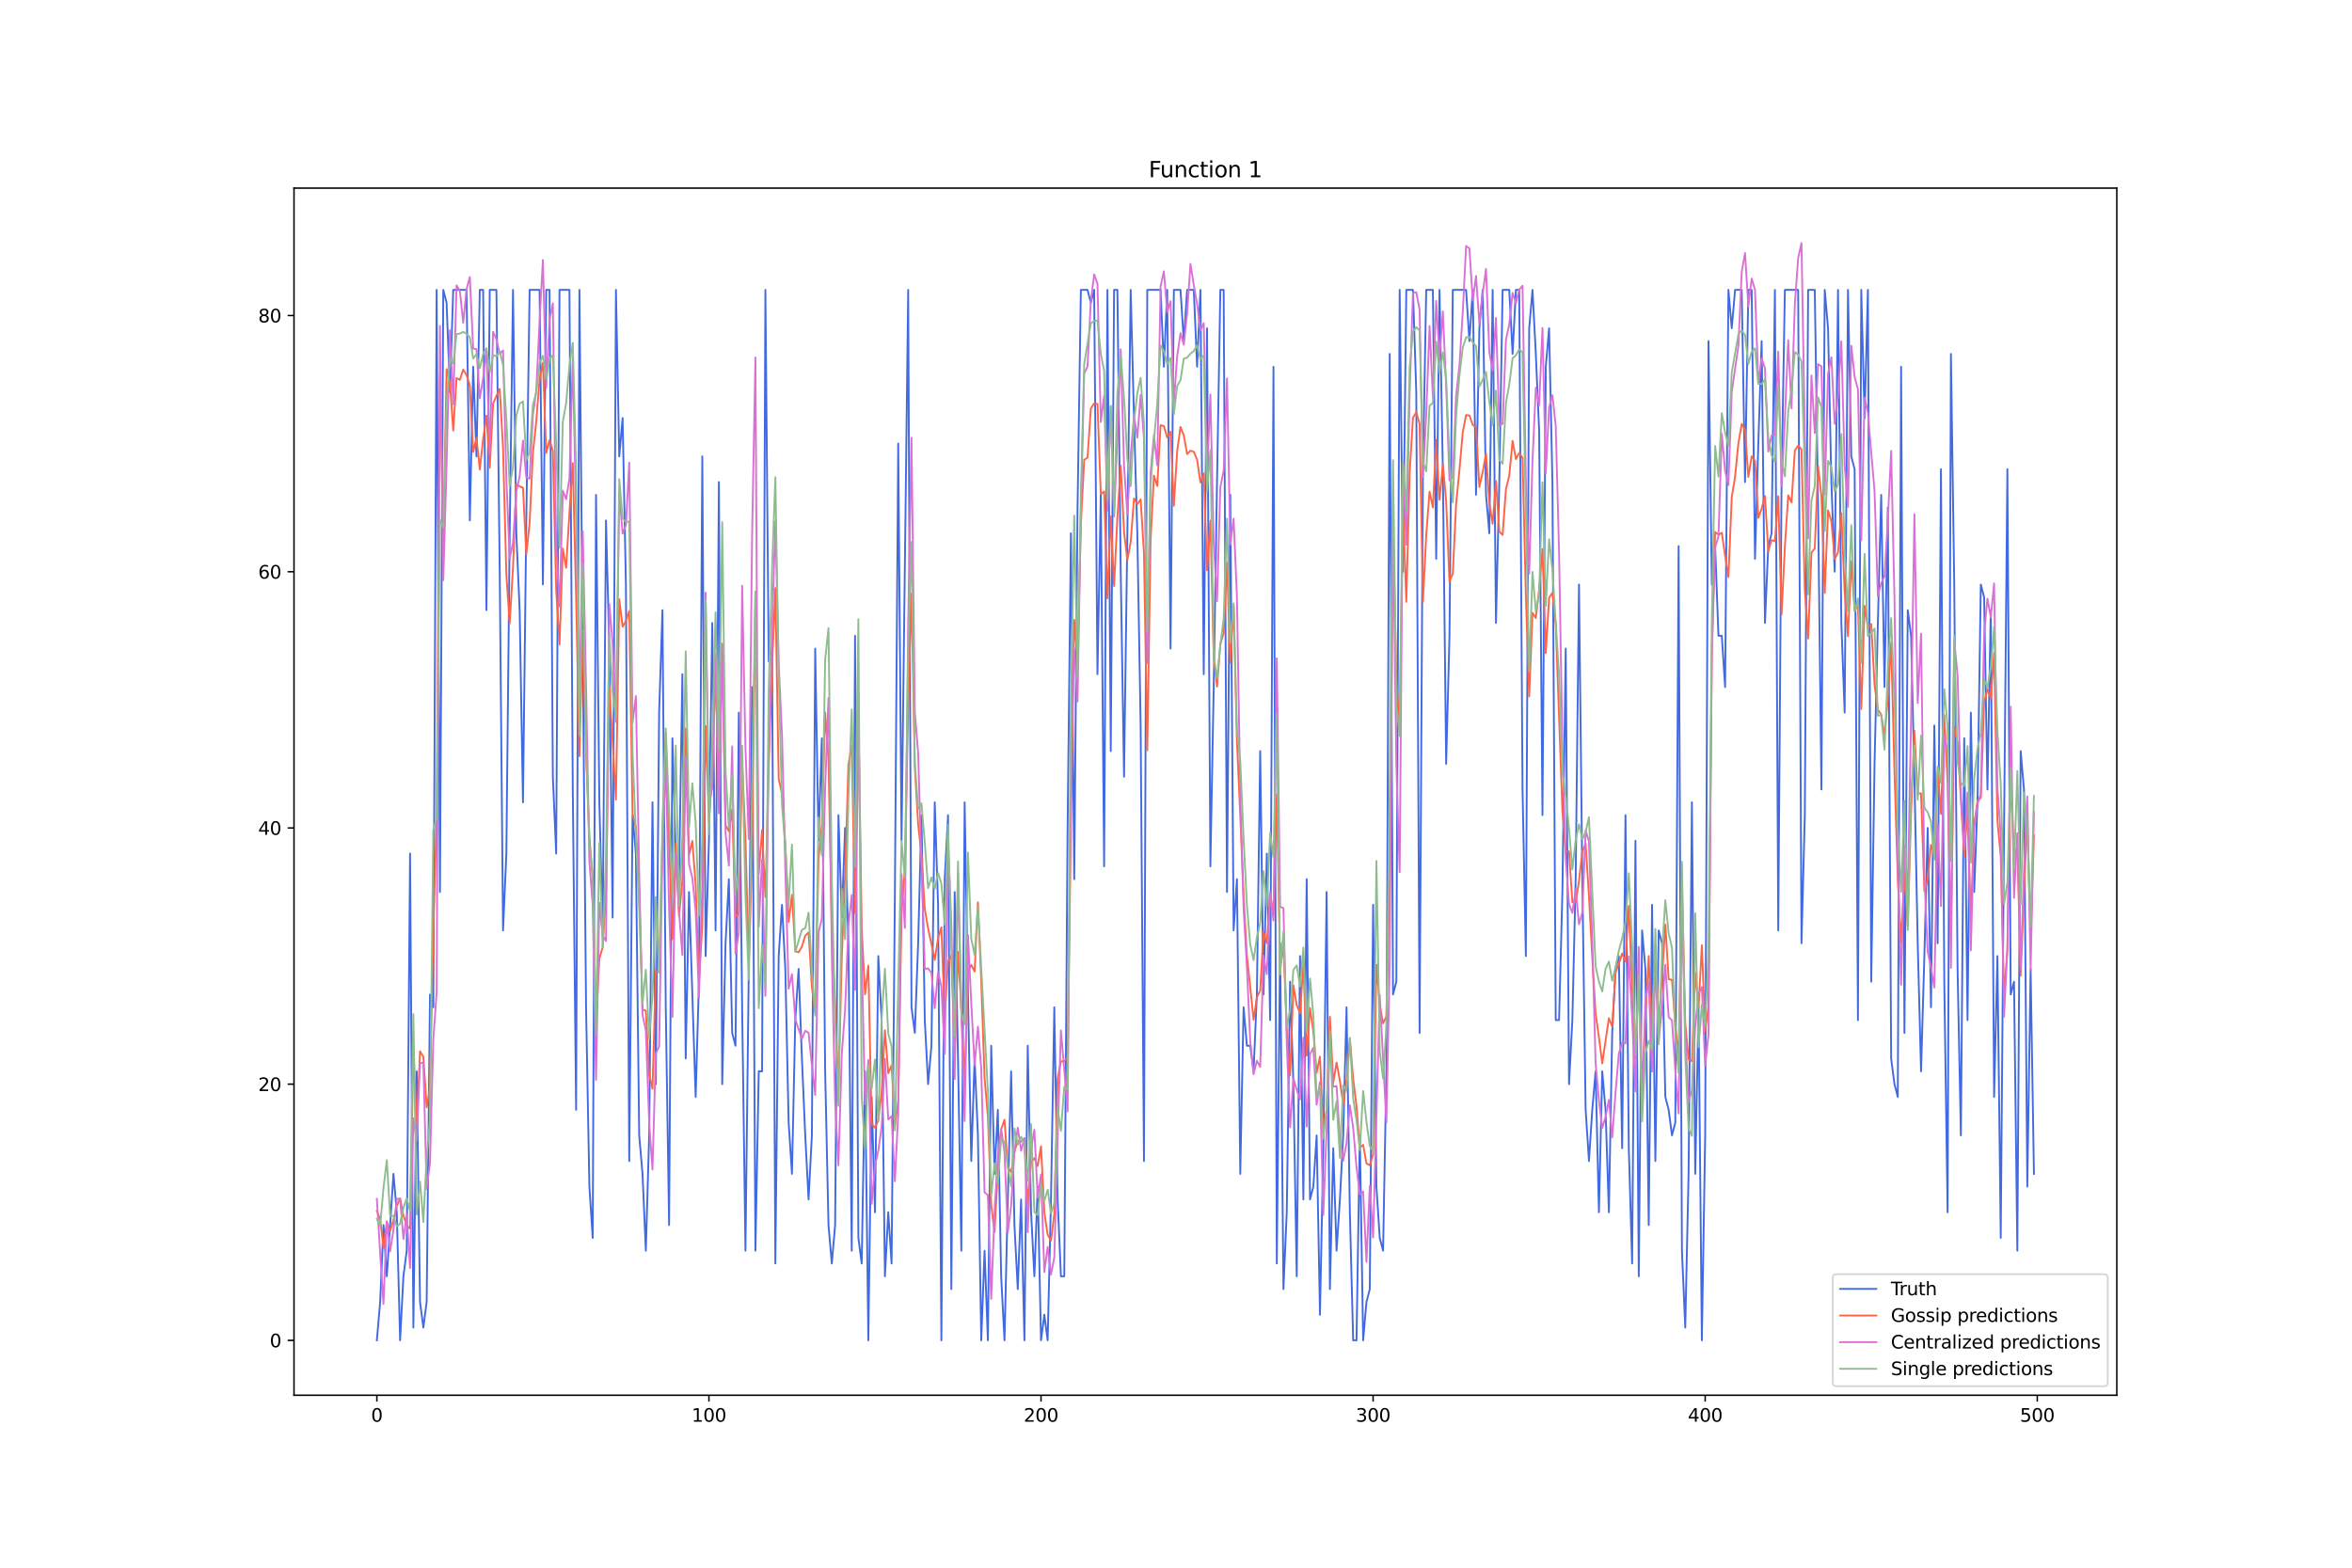 <?xml version="1.0" encoding="utf-8" standalone="no"?>
<!DOCTYPE svg PUBLIC "-//W3C//DTD SVG 1.1//EN"
  "http://www.w3.org/Graphics/SVG/1.1/DTD/svg11.dtd">
<svg xmlns:xlink="http://www.w3.org/1999/xlink" width="1296pt" height="864pt" viewBox="0 0 1296 864" xmlns="http://www.w3.org/2000/svg" version="1.1">
 <defs>
  <style type="text/css">*{stroke-linejoin: round; stroke-linecap: butt}</style>
 </defs>
 <g id="figure_1">
  <g id="patch_1">
   <path d="M 0 864 
L 1296 864 
L 1296 0 
L 0 0 
z
" style="fill: #ffffff"/>
  </g>
  <g id="axes_1">
   <g id="patch_2">
    <path d="M 162 768.96 
L 1166.4 768.96 
L 1166.4 103.68 
L 162 103.68 
z
" style="fill: #ffffff"/>
   </g>
   <g id="matplotlib.axis_1">
    <g id="xtick_1">
     <g id="line2d_1">
      <defs>
       <path id="md55e4902a0" d="M 0 0 
L 0 3.5 
" style="stroke: #000000; stroke-width: 0.8"/>
      </defs>
      <g>
       <use xlink:href="#md55e4902a0" x="207.655" y="768.96" style="stroke: #000000; stroke-width: 0.8"/>
      </g>
     </g>
     <g id="text_1">
      <!-- 0 -->
      <g transform="translate(204.473 783.558) scale(0.1 -0.1)">
       <defs>
        <path id="DejaVuSans-30" d="M 2034 4250 
Q 1547 4250 1301 3770 
Q 1056 3291 1056 2328 
Q 1056 1369 1301 889 
Q 1547 409 2034 409 
Q 2525 409 2770 889 
Q 3016 1369 3016 2328 
Q 3016 3291 2770 3770 
Q 2525 4250 2034 4250 
z
M 2034 4750 
Q 2819 4750 3233 4129 
Q 3647 3509 3647 2328 
Q 3647 1150 3233 529 
Q 2819 -91 2034 -91 
Q 1250 -91 836 529 
Q 422 1150 422 2328 
Q 422 3509 836 4129 
Q 1250 4750 2034 4750 
z
" transform="scale(0.016)"/>
       </defs>
       <use xlink:href="#DejaVuSans-30"/>
      </g>
     </g>
    </g>
    <g id="xtick_2">
     <g id="line2d_2">
      <g>
       <use xlink:href="#md55e4902a0" x="390.639" y="768.96" style="stroke: #000000; stroke-width: 0.8"/>
      </g>
     </g>
     <g id="text_2">
      <!-- 100 -->
      <g transform="translate(381.095 783.558) scale(0.1 -0.1)">
       <defs>
        <path id="DejaVuSans-31" d="M 794 531 
L 1825 531 
L 1825 4091 
L 703 3866 
L 703 4441 
L 1819 4666 
L 2450 4666 
L 2450 531 
L 3481 531 
L 3481 0 
L 794 0 
L 794 531 
z
" transform="scale(0.016)"/>
       </defs>
       <use xlink:href="#DejaVuSans-31"/>
       <use xlink:href="#DejaVuSans-30" x="63.623"/>
       <use xlink:href="#DejaVuSans-30" x="127.246"/>
      </g>
     </g>
    </g>
    <g id="xtick_3">
     <g id="line2d_3">
      <g>
       <use xlink:href="#md55e4902a0" x="573.623" y="768.96" style="stroke: #000000; stroke-width: 0.8"/>
      </g>
     </g>
     <g id="text_3">
      <!-- 200 -->
      <g transform="translate(564.079 783.558) scale(0.1 -0.1)">
       <defs>
        <path id="DejaVuSans-32" d="M 1228 531 
L 3431 531 
L 3431 0 
L 469 0 
L 469 531 
Q 828 903 1448 1529 
Q 2069 2156 2228 2338 
Q 2531 2678 2651 2914 
Q 2772 3150 2772 3378 
Q 2772 3750 2511 3984 
Q 2250 4219 1831 4219 
Q 1534 4219 1204 4116 
Q 875 4013 500 3803 
L 500 4441 
Q 881 4594 1212 4672 
Q 1544 4750 1819 4750 
Q 2544 4750 2975 4387 
Q 3406 4025 3406 3419 
Q 3406 3131 3298 2873 
Q 3191 2616 2906 2266 
Q 2828 2175 2409 1742 
Q 1991 1309 1228 531 
z
" transform="scale(0.016)"/>
       </defs>
       <use xlink:href="#DejaVuSans-32"/>
       <use xlink:href="#DejaVuSans-30" x="63.623"/>
       <use xlink:href="#DejaVuSans-30" x="127.246"/>
      </g>
     </g>
    </g>
    <g id="xtick_4">
     <g id="line2d_4">
      <g>
       <use xlink:href="#md55e4902a0" x="756.607" y="768.96" style="stroke: #000000; stroke-width: 0.8"/>
      </g>
     </g>
     <g id="text_4">
      <!-- 300 -->
      <g transform="translate(747.063 783.558) scale(0.1 -0.1)">
       <defs>
        <path id="DejaVuSans-33" d="M 2597 2516 
Q 3050 2419 3304 2112 
Q 3559 1806 3559 1356 
Q 3559 666 3084 287 
Q 2609 -91 1734 -91 
Q 1441 -91 1130 -33 
Q 819 25 488 141 
L 488 750 
Q 750 597 1062 519 
Q 1375 441 1716 441 
Q 2309 441 2620 675 
Q 2931 909 2931 1356 
Q 2931 1769 2642 2001 
Q 2353 2234 1838 2234 
L 1294 2234 
L 1294 2753 
L 1863 2753 
Q 2328 2753 2575 2939 
Q 2822 3125 2822 3475 
Q 2822 3834 2567 4026 
Q 2313 4219 1838 4219 
Q 1578 4219 1281 4162 
Q 984 4106 628 3988 
L 628 4550 
Q 988 4650 1302 4700 
Q 1616 4750 1894 4750 
Q 2613 4750 3031 4423 
Q 3450 4097 3450 3541 
Q 3450 3153 3228 2886 
Q 3006 2619 2597 2516 
z
" transform="scale(0.016)"/>
       </defs>
       <use xlink:href="#DejaVuSans-33"/>
       <use xlink:href="#DejaVuSans-30" x="63.623"/>
       <use xlink:href="#DejaVuSans-30" x="127.246"/>
      </g>
     </g>
    </g>
    <g id="xtick_5">
     <g id="line2d_5">
      <g>
       <use xlink:href="#md55e4902a0" x="939.591" y="768.96" style="stroke: #000000; stroke-width: 0.8"/>
      </g>
     </g>
     <g id="text_5">
      <!-- 400 -->
      <g transform="translate(930.047 783.558) scale(0.1 -0.1)">
       <defs>
        <path id="DejaVuSans-34" d="M 2419 4116 
L 825 1625 
L 2419 1625 
L 2419 4116 
z
M 2253 4666 
L 3047 4666 
L 3047 1625 
L 3713 1625 
L 3713 1100 
L 3047 1100 
L 3047 0 
L 2419 0 
L 2419 1100 
L 313 1100 
L 313 1709 
L 2253 4666 
z
" transform="scale(0.016)"/>
       </defs>
       <use xlink:href="#DejaVuSans-34"/>
       <use xlink:href="#DejaVuSans-30" x="63.623"/>
       <use xlink:href="#DejaVuSans-30" x="127.246"/>
      </g>
     </g>
    </g>
    <g id="xtick_6">
     <g id="line2d_6">
      <g>
       <use xlink:href="#md55e4902a0" x="1122.575" y="768.96" style="stroke: #000000; stroke-width: 0.8"/>
      </g>
     </g>
     <g id="text_6">
      <!-- 500 -->
      <g transform="translate(1113.032 783.558) scale(0.1 -0.1)">
       <defs>
        <path id="DejaVuSans-35" d="M 691 4666 
L 3169 4666 
L 3169 4134 
L 1269 4134 
L 1269 2991 
Q 1406 3038 1543 3061 
Q 1681 3084 1819 3084 
Q 2600 3084 3056 2656 
Q 3513 2228 3513 1497 
Q 3513 744 3044 326 
Q 2575 -91 1722 -91 
Q 1428 -91 1123 -41 
Q 819 9 494 109 
L 494 744 
Q 775 591 1075 516 
Q 1375 441 1709 441 
Q 2250 441 2565 725 
Q 2881 1009 2881 1497 
Q 2881 1984 2565 2268 
Q 2250 2553 1709 2553 
Q 1456 2553 1204 2497 
Q 953 2441 691 2322 
L 691 4666 
z
" transform="scale(0.016)"/>
       </defs>
       <use xlink:href="#DejaVuSans-35"/>
       <use xlink:href="#DejaVuSans-30" x="63.623"/>
       <use xlink:href="#DejaVuSans-30" x="127.246"/>
      </g>
     </g>
    </g>
   </g>
   <g id="matplotlib.axis_2">
    <g id="ytick_1">
     <g id="line2d_7">
      <defs>
       <path id="m01c69cf0e3" d="M 0 0 
L -3.5 0 
" style="stroke: #000000; stroke-width: 0.8"/>
      </defs>
      <g>
       <use xlink:href="#m01c69cf0e3" x="162" y="738.72" style="stroke: #000000; stroke-width: 0.8"/>
      </g>
     </g>
     <g id="text_7">
      <!-- 0 -->
      <g transform="translate(148.637 742.519) scale(0.1 -0.1)">
       <use xlink:href="#DejaVuSans-30"/>
      </g>
     </g>
    </g>
    <g id="ytick_2">
     <g id="line2d_8">
      <g>
       <use xlink:href="#m01c69cf0e3" x="162" y="597.51" style="stroke: #000000; stroke-width: 0.8"/>
      </g>
     </g>
     <g id="text_8">
      <!-- 20 -->
      <g transform="translate(142.275 601.309) scale(0.1 -0.1)">
       <use xlink:href="#DejaVuSans-32"/>
       <use xlink:href="#DejaVuSans-30" x="63.623"/>
      </g>
     </g>
    </g>
    <g id="ytick_3">
     <g id="line2d_9">
      <g>
       <use xlink:href="#m01c69cf0e3" x="162" y="456.3" style="stroke: #000000; stroke-width: 0.8"/>
      </g>
     </g>
     <g id="text_9">
      <!-- 40 -->
      <g transform="translate(142.275 460.099) scale(0.1 -0.1)">
       <use xlink:href="#DejaVuSans-34"/>
       <use xlink:href="#DejaVuSans-30" x="63.623"/>
      </g>
     </g>
    </g>
    <g id="ytick_4">
     <g id="line2d_10">
      <g>
       <use xlink:href="#m01c69cf0e3" x="162" y="315.09" style="stroke: #000000; stroke-width: 0.8"/>
      </g>
     </g>
     <g id="text_10">
      <!-- 60 -->
      <g transform="translate(142.275 318.889) scale(0.1 -0.1)">
       <defs>
        <path id="DejaVuSans-36" d="M 2113 2584 
Q 1688 2584 1439 2293 
Q 1191 2003 1191 1497 
Q 1191 994 1439 701 
Q 1688 409 2113 409 
Q 2538 409 2786 701 
Q 3034 994 3034 1497 
Q 3034 2003 2786 2293 
Q 2538 2584 2113 2584 
z
M 3366 4563 
L 3366 3988 
Q 3128 4100 2886 4159 
Q 2644 4219 2406 4219 
Q 1781 4219 1451 3797 
Q 1122 3375 1075 2522 
Q 1259 2794 1537 2939 
Q 1816 3084 2150 3084 
Q 2853 3084 3261 2657 
Q 3669 2231 3669 1497 
Q 3669 778 3244 343 
Q 2819 -91 2113 -91 
Q 1303 -91 875 529 
Q 447 1150 447 2328 
Q 447 3434 972 4092 
Q 1497 4750 2381 4750 
Q 2619 4750 2861 4703 
Q 3103 4656 3366 4563 
z
" transform="scale(0.016)"/>
       </defs>
       <use xlink:href="#DejaVuSans-36"/>
       <use xlink:href="#DejaVuSans-30" x="63.623"/>
      </g>
     </g>
    </g>
    <g id="ytick_5">
     <g id="line2d_11">
      <g>
       <use xlink:href="#m01c69cf0e3" x="162" y="173.88" style="stroke: #000000; stroke-width: 0.8"/>
      </g>
     </g>
     <g id="text_11">
      <!-- 80 -->
      <g transform="translate(142.275 177.679) scale(0.1 -0.1)">
       <defs>
        <path id="DejaVuSans-38" d="M 2034 2216 
Q 1584 2216 1326 1975 
Q 1069 1734 1069 1313 
Q 1069 891 1326 650 
Q 1584 409 2034 409 
Q 2484 409 2743 651 
Q 3003 894 3003 1313 
Q 3003 1734 2745 1975 
Q 2488 2216 2034 2216 
z
M 1403 2484 
Q 997 2584 770 2862 
Q 544 3141 544 3541 
Q 544 4100 942 4425 
Q 1341 4750 2034 4750 
Q 2731 4750 3128 4425 
Q 3525 4100 3525 3541 
Q 3525 3141 3298 2862 
Q 3072 2584 2669 2484 
Q 3125 2378 3379 2068 
Q 3634 1759 3634 1313 
Q 3634 634 3220 271 
Q 2806 -91 2034 -91 
Q 1263 -91 848 271 
Q 434 634 434 1313 
Q 434 1759 690 2068 
Q 947 2378 1403 2484 
z
M 1172 3481 
Q 1172 3119 1398 2916 
Q 1625 2713 2034 2713 
Q 2441 2713 2670 2916 
Q 2900 3119 2900 3481 
Q 2900 3844 2670 4047 
Q 2441 4250 2034 4250 
Q 1625 4250 1398 4047 
Q 1172 3844 1172 3481 
z
" transform="scale(0.016)"/>
       </defs>
       <use xlink:href="#DejaVuSans-38"/>
       <use xlink:href="#DejaVuSans-30" x="63.623"/>
      </g>
     </g>
    </g>
   </g>
   <g id="line2d_12">
    <path d="M 207.655 738.72 
L 209.484 717.539 
L 211.314 675.176 
L 213.144 703.418 
L 216.804 646.934 
L 218.634 668.115 
L 220.463 738.72 
L 222.293 703.418 
L 224.123 689.297 
L 225.953 470.421 
L 227.783 731.66 
L 229.613 590.45 
L 231.442 717.539 
L 233.272 731.66 
L 235.102 717.539 
L 236.932 548.087 
L 238.762 555.147 
L 240.592 159.759 
L 242.422 491.603 
L 244.251 159.759 
L 246.081 166.82 
L 247.911 216.243 
L 249.741 159.759 
L 257.06 159.759 
L 258.89 286.848 
L 260.72 202.122 
L 262.55 251.546 
L 264.38 159.759 
L 266.209 159.759 
L 268.039 336.272 
L 269.869 159.759 
L 273.529 159.759 
L 275.359 315.09 
L 277.189 512.784 
L 279.018 470.421 
L 280.848 293.909 
L 282.678 159.759 
L 284.508 293.909 
L 286.338 336.272 
L 288.168 442.179 
L 289.997 286.848 
L 291.827 159.759 
L 297.317 159.759 
L 299.147 322.151 
L 300.976 159.759 
L 302.806 159.759 
L 304.636 428.058 
L 306.466 470.421 
L 308.296 159.759 
L 313.785 159.759 
L 315.615 435.119 
L 317.445 611.631 
L 319.275 159.759 
L 322.935 555.147 
L 324.764 653.994 
L 326.594 682.236 
L 328.424 272.727 
L 330.254 442.179 
L 332.084 512.784 
L 333.914 286.848 
L 335.743 357.453 
L 337.573 505.724 
L 339.403 159.759 
L 341.233 251.546 
L 343.063 230.364 
L 344.893 322.151 
L 346.723 639.873 
L 348.552 449.24 
L 350.382 470.421 
L 352.212 625.752 
L 354.042 646.934 
L 355.872 689.297 
L 357.702 625.752 
L 359.531 442.179 
L 361.361 597.51 
L 363.191 392.756 
L 365.021 336.272 
L 366.851 555.147 
L 368.681 675.176 
L 370.51 406.877 
L 372.34 470.421 
L 374.17 484.542 
L 376 371.574 
L 377.83 583.389 
L 379.66 491.603 
L 383.319 604.571 
L 385.149 541.026 
L 386.979 251.546 
L 388.809 526.905 
L 390.639 463.361 
L 392.469 343.332 
L 394.298 512.784 
L 396.128 265.667 
L 397.958 597.51 
L 399.788 519.845 
L 401.618 484.542 
L 403.448 569.268 
L 405.277 576.329 
L 407.107 392.756 
L 408.937 555.147 
L 410.767 689.297 
L 414.427 378.635 
L 416.256 689.297 
L 418.086 590.45 
L 419.916 590.45 
L 421.746 159.759 
L 423.576 364.514 
L 425.406 357.453 
L 427.236 696.357 
L 429.065 526.905 
L 430.895 498.663 
L 432.725 533.966 
L 434.555 618.692 
L 436.385 646.934 
L 438.215 562.208 
L 440.044 533.966 
L 441.874 583.389 
L 443.704 625.752 
L 445.534 661.055 
L 447.364 625.752 
L 449.194 357.453 
L 451.023 463.361 
L 452.853 406.877 
L 454.683 590.45 
L 456.513 675.176 
L 458.343 696.357 
L 460.173 675.176 
L 462.003 449.24 
L 463.832 505.724 
L 465.662 456.3 
L 467.492 519.845 
L 469.322 689.297 
L 471.152 350.393 
L 472.982 682.236 
L 474.811 696.357 
L 476.641 590.45 
L 478.471 738.72 
L 480.301 604.571 
L 482.131 668.115 
L 483.961 526.905 
L 485.79 562.208 
L 487.62 703.418 
L 489.45 668.115 
L 491.28 696.357 
L 493.11 491.603 
L 494.94 244.485 
L 496.77 463.361 
L 500.429 159.759 
L 502.259 555.147 
L 504.089 569.268 
L 505.919 519.845 
L 507.749 449.24 
L 509.578 562.208 
L 511.408 597.51 
L 513.238 576.329 
L 515.068 442.179 
L 516.898 498.663 
L 518.728 738.72 
L 520.557 484.542 
L 522.387 449.24 
L 524.217 710.478 
L 526.047 491.603 
L 527.877 583.389 
L 529.707 689.297 
L 531.536 442.179 
L 533.366 548.087 
L 535.196 639.873 
L 537.026 583.389 
L 538.856 625.752 
L 540.686 738.72 
L 542.516 689.297 
L 544.345 738.72 
L 546.175 576.329 
L 548.005 646.934 
L 549.835 611.631 
L 551.665 703.418 
L 553.495 738.72 
L 555.324 661.055 
L 557.154 590.45 
L 558.984 675.176 
L 560.814 710.478 
L 562.644 661.055 
L 564.474 738.72 
L 566.303 576.329 
L 568.133 668.115 
L 569.963 703.418 
L 571.793 653.994 
L 573.623 738.72 
L 575.453 724.599 
L 577.283 738.72 
L 579.112 661.055 
L 580.942 555.147 
L 582.772 661.055 
L 584.602 703.418 
L 586.432 703.418 
L 588.262 456.3 
L 590.091 293.909 
L 591.921 484.542 
L 593.751 279.788 
L 595.581 159.759 
L 599.241 159.759 
L 601.07 166.82 
L 602.9 159.759 
L 604.73 371.574 
L 606.56 272.727 
L 608.39 477.482 
L 610.22 159.759 
L 612.05 413.937 
L 613.879 159.759 
L 615.709 159.759 
L 617.539 315.09 
L 619.369 428.058 
L 623.029 159.759 
L 624.858 230.364 
L 626.688 293.909 
L 628.518 399.816 
L 630.348 639.873 
L 632.178 159.759 
L 639.497 159.759 
L 641.327 202.122 
L 643.157 159.759 
L 644.987 357.453 
L 646.817 159.759 
L 650.476 159.759 
L 652.306 188.001 
L 654.136 159.759 
L 657.796 159.759 
L 659.625 202.122 
L 661.455 159.759 
L 663.285 371.574 
L 665.115 180.941 
L 666.945 477.482 
L 668.775 378.635 
L 670.604 265.667 
L 672.434 159.759 
L 674.264 159.759 
L 676.094 491.603 
L 677.924 272.727 
L 679.754 512.784 
L 681.583 484.542 
L 683.413 646.934 
L 685.243 555.147 
L 687.073 576.329 
L 688.903 576.329 
L 690.733 590.45 
L 692.563 548.087 
L 694.392 413.937 
L 696.222 548.087 
L 698.052 470.421 
L 699.882 562.208 
L 701.712 202.122 
L 703.542 696.357 
L 705.371 519.845 
L 707.201 710.478 
L 709.031 668.115 
L 710.861 541.026 
L 712.691 597.51 
L 714.521 703.418 
L 716.35 526.905 
L 718.18 661.055 
L 720.01 484.542 
L 721.84 661.055 
L 723.67 653.994 
L 725.5 625.752 
L 727.33 724.599 
L 729.159 632.813 
L 730.989 491.603 
L 732.819 710.478 
L 734.649 632.813 
L 736.479 689.297 
L 738.309 661.055 
L 740.138 625.752 
L 741.968 555.147 
L 743.798 668.115 
L 745.628 738.72 
L 747.458 738.72 
L 749.288 625.752 
L 751.117 738.72 
L 752.947 717.539 
L 754.777 710.478 
L 756.607 498.663 
L 758.437 653.994 
L 760.267 682.236 
L 762.097 689.297 
L 763.926 590.45 
L 765.756 195.062 
L 767.586 548.087 
L 769.416 541.026 
L 771.246 159.759 
L 773.076 315.09 
L 774.905 159.759 
L 778.565 159.759 
L 780.395 216.243 
L 782.225 569.268 
L 784.055 258.606 
L 785.884 159.759 
L 789.544 159.759 
L 791.374 308.03 
L 793.204 159.759 
L 795.034 258.606 
L 796.864 420.998 
L 798.693 350.393 
L 800.523 159.759 
L 807.843 159.759 
L 809.672 188.001 
L 811.502 159.759 
L 813.332 272.727 
L 815.162 180.941 
L 816.992 159.759 
L 818.822 272.727 
L 820.651 293.909 
L 822.481 159.759 
L 824.311 343.332 
L 826.141 265.667 
L 827.971 159.759 
L 831.63 159.759 
L 833.46 195.062 
L 835.29 159.759 
L 837.12 159.759 
L 838.95 435.119 
L 840.78 526.905 
L 842.61 180.941 
L 844.439 159.759 
L 846.269 195.062 
L 848.099 237.425 
L 849.929 449.24 
L 851.759 202.122 
L 853.589 180.941 
L 855.418 265.667 
L 857.248 562.208 
L 859.078 562.208 
L 860.908 491.603 
L 862.738 357.453 
L 864.568 597.51 
L 866.397 562.208 
L 868.227 484.542 
L 870.057 322.151 
L 871.887 484.542 
L 873.717 611.631 
L 875.547 639.873 
L 877.377 611.631 
L 879.206 590.45 
L 881.036 668.115 
L 882.866 590.45 
L 884.696 611.631 
L 886.526 668.115 
L 888.356 569.268 
L 890.185 533.966 
L 892.015 526.905 
L 893.845 632.813 
L 895.675 449.24 
L 897.505 632.813 
L 899.335 696.357 
L 901.164 463.361 
L 902.994 703.418 
L 904.824 512.784 
L 906.654 533.966 
L 908.484 675.176 
L 910.314 498.663 
L 912.144 639.873 
L 913.973 512.784 
L 915.803 519.845 
L 917.633 604.571 
L 919.463 611.631 
L 921.293 625.752 
L 923.123 618.692 
L 924.952 300.969 
L 926.782 689.297 
L 928.612 731.66 
L 930.442 646.934 
L 932.272 442.179 
L 934.102 646.934 
L 935.931 555.147 
L 937.761 738.72 
L 939.591 625.752 
L 941.421 188.001 
L 943.251 322.151 
L 945.081 300.969 
L 946.911 350.393 
L 948.74 350.393 
L 950.57 378.635 
L 952.4 159.759 
L 954.23 180.941 
L 956.06 159.759 
L 959.719 159.759 
L 961.549 265.667 
L 963.379 159.759 
L 965.209 159.759 
L 967.039 308.03 
L 968.869 244.485 
L 970.698 188.001 
L 972.528 343.332 
L 974.358 300.969 
L 976.188 293.909 
L 978.018 159.759 
L 979.848 512.784 
L 981.678 265.667 
L 983.507 159.759 
L 990.827 159.759 
L 992.657 519.845 
L 994.486 449.24 
L 996.316 159.759 
L 999.976 159.759 
L 1001.806 279.788 
L 1003.636 435.119 
L 1005.465 159.759 
L 1007.295 180.941 
L 1009.125 265.667 
L 1010.955 315.09 
L 1012.785 159.759 
L 1014.615 343.332 
L 1016.444 392.756 
L 1018.274 159.759 
L 1020.104 251.546 
L 1021.934 258.606 
L 1023.764 562.208 
L 1025.594 159.759 
L 1027.424 230.364 
L 1029.253 159.759 
L 1031.083 541.026 
L 1032.913 420.998 
L 1034.743 343.332 
L 1036.573 272.727 
L 1038.403 378.635 
L 1040.232 279.788 
L 1042.062 583.389 
L 1043.892 597.51 
L 1045.722 604.571 
L 1047.552 202.122 
L 1049.382 569.268 
L 1051.211 336.272 
L 1053.041 350.393 
L 1054.871 428.058 
L 1056.701 519.845 
L 1058.531 590.45 
L 1060.361 526.905 
L 1062.191 456.3 
L 1064.02 555.147 
L 1065.85 399.816 
L 1067.68 519.845 
L 1069.51 258.606 
L 1071.34 541.026 
L 1073.17 668.115 
L 1074.999 195.062 
L 1076.829 322.151 
L 1078.659 533.966 
L 1080.489 625.752 
L 1082.319 406.877 
L 1084.149 562.208 
L 1085.978 392.756 
L 1087.808 491.603 
L 1089.638 442.179 
L 1091.468 322.151 
L 1093.298 329.211 
L 1095.128 435.119 
L 1096.958 336.272 
L 1098.787 604.571 
L 1100.617 526.905 
L 1102.447 682.236 
L 1104.277 456.3 
L 1106.107 258.606 
L 1107.937 548.087 
L 1109.766 541.026 
L 1111.596 689.297 
L 1113.426 413.937 
L 1115.256 435.119 
L 1117.086 653.994 
L 1118.916 533.966 
L 1120.745 646.934 
L 1120.745 646.934 
" clip-path="url(#p81493d7b1c)" style="fill: none; stroke: #4169e1; stroke-linecap: square"/>
   </g>
   <g id="line2d_13">
    <path d="M 207.655 667.382 
L 209.484 671.934 
L 211.314 687.6 
L 213.144 673.38 
L 214.974 678.477 
L 216.804 672.229 
L 218.634 664.658 
L 220.463 660.546 
L 222.293 669.96 
L 224.123 675.325 
L 225.953 677.121 
L 227.783 577.308 
L 229.613 619.641 
L 231.442 579.419 
L 233.272 582.336 
L 235.102 610.238 
L 236.932 599.143 
L 238.762 511.742 
L 240.592 452.786 
L 242.422 206.964 
L 244.251 297.343 
L 246.081 203.435 
L 247.911 210.876 
L 249.741 237.338 
L 251.571 208.348 
L 253.401 209.36 
L 255.23 203.696 
L 257.06 206.663 
L 258.89 212.523 
L 260.72 249.032 
L 262.55 241.403 
L 264.38 258.734 
L 266.209 241.967 
L 268.039 229.061 
L 269.869 257.776 
L 271.699 222.407 
L 273.529 218.177 
L 275.359 214.343 
L 277.189 246.919 
L 279.018 316.967 
L 280.848 343.555 
L 282.678 312.728 
L 284.508 266.907 
L 286.338 268.081 
L 288.168 268.758 
L 289.997 305.541 
L 291.827 288.216 
L 293.657 249.493 
L 295.487 232.266 
L 297.317 209.088 
L 299.147 199.911 
L 300.976 249.662 
L 302.806 242.577 
L 304.636 248.585 
L 306.466 325.117 
L 308.296 355.147 
L 310.126 302.359 
L 311.956 312.908 
L 313.785 282.202 
L 315.615 255.228 
L 317.445 328.834 
L 319.275 416.772 
L 321.105 347.247 
L 322.935 415.946 
L 324.764 461.118 
L 326.594 484.61 
L 328.424 563.389 
L 330.254 528.323 
L 332.084 522.08 
L 333.914 492.086 
L 335.743 378.359 
L 339.403 440.69 
L 341.233 330.247 
L 343.063 345.412 
L 344.893 342.123 
L 346.723 336.721 
L 348.552 448.811 
L 350.382 455.812 
L 352.212 490.961 
L 354.042 556.343 
L 355.872 557.043 
L 357.702 592.396 
L 359.531 600.102 
L 361.361 535.196 
L 363.191 535.417 
L 365.021 462.757 
L 366.851 404.133 
L 368.681 464.632 
L 370.51 517.647 
L 372.34 465.015 
L 374.17 504.945 
L 376 485.432 
L 377.83 401.488 
L 379.66 471.272 
L 381.489 463.495 
L 383.319 487.505 
L 385.149 541.055 
L 386.979 509.758 
L 388.809 400.036 
L 390.639 452.9 
L 392.469 426.278 
L 394.298 368.773 
L 396.128 442.004 
L 397.958 354.729 
L 399.788 454.742 
L 401.618 458.092 
L 403.448 446.155 
L 405.277 505.53 
L 407.107 503.137 
L 408.937 420.301 
L 410.767 461.961 
L 412.597 532.837 
L 414.427 470.816 
L 416.256 326.357 
L 418.086 481.608 
L 419.916 457.434 
L 421.746 494.411 
L 423.576 422.105 
L 425.406 367.681 
L 427.236 324.085 
L 429.065 429.265 
L 430.895 437.474 
L 432.725 465.081 
L 434.555 508.183 
L 436.385 493.196 
L 438.215 524.005 
L 440.044 524.911 
L 441.874 521.698 
L 443.704 515.655 
L 445.534 513.883 
L 447.364 544.108 
L 449.194 557.95 
L 451.023 473.364 
L 452.853 454.643 
L 454.683 392.728 
L 456.513 418.877 
L 458.343 512.055 
L 460.173 554.647 
L 462.003 600.387 
L 463.832 528.1 
L 465.662 481.586 
L 467.492 421.396 
L 469.322 410.735 
L 471.152 503.076 
L 472.982 392.139 
L 474.811 511.704 
L 476.641 548.037 
L 478.471 532.153 
L 480.301 619.417 
L 482.131 621.499 
L 483.961 617.392 
L 485.79 601.857 
L 487.62 567.772 
L 489.45 591.507 
L 491.28 587.063 
L 493.11 620.298 
L 494.94 606.717 
L 496.77 502.862 
L 498.599 478.998 
L 500.429 389.201 
L 502.259 327.206 
L 504.089 423.1 
L 505.919 454.324 
L 507.749 471.182 
L 509.578 500.982 
L 511.408 511.713 
L 515.068 529.066 
L 516.898 516.958 
L 518.728 511.035 
L 520.557 561.411 
L 522.387 529.79 
L 524.217 526.569 
L 526.047 581.834 
L 527.877 524.595 
L 529.707 555.777 
L 531.536 596.081 
L 533.366 535.305 
L 535.196 531.791 
L 537.026 535.413 
L 538.856 497.301 
L 540.686 540.713 
L 542.516 594.165 
L 544.345 615.237 
L 546.175 664.279 
L 548.005 679.011 
L 549.835 645.961 
L 551.665 622.409 
L 553.495 617.128 
L 555.324 643.192 
L 557.154 646.028 
L 558.984 634.731 
L 560.814 628.703 
L 562.644 629.12 
L 564.474 627.508 
L 566.303 663.718 
L 568.133 640.511 
L 569.963 638.321 
L 571.793 642.598 
L 573.623 631.786 
L 575.453 668.174 
L 577.283 680.448 
L 579.112 683.749 
L 580.942 668.942 
L 582.772 594.313 
L 584.602 584.859 
L 586.432 585.052 
L 588.262 582.551 
L 590.091 455.459 
L 591.921 341.6 
L 593.751 364.369 
L 595.581 288.857 
L 597.411 253.423 
L 599.241 252.267 
L 601.07 225.166 
L 602.9 222.296 
L 604.73 222.61 
L 606.56 272.375 
L 608.39 270.861 
L 610.22 329.767 
L 612.05 284.526 
L 613.879 322.945 
L 615.709 285.102 
L 617.539 256.558 
L 619.369 293.202 
L 621.199 308.659 
L 623.029 298.699 
L 624.858 274.741 
L 626.688 277.858 
L 628.518 275.28 
L 630.348 304.981 
L 632.178 413.495 
L 634.008 297.135 
L 635.837 262.095 
L 637.667 267.818 
L 639.497 234.342 
L 641.327 234.826 
L 643.157 241.132 
L 644.987 237.946 
L 646.817 278.711 
L 648.646 248.645 
L 650.476 235.278 
L 652.306 239.932 
L 654.136 250.263 
L 655.966 248.351 
L 657.796 248.941 
L 659.625 253.394 
L 661.455 265.884 
L 663.285 260.871 
L 665.115 314.292 
L 666.945 286.971 
L 668.775 361.634 
L 670.604 378.436 
L 672.434 354.892 
L 674.264 348.943 
L 676.094 310.06 
L 677.924 365.254 
L 679.754 334.105 
L 681.583 408.526 
L 683.413 449.399 
L 685.243 493.863 
L 687.073 526.678 
L 688.903 543.817 
L 690.733 562.058 
L 692.563 549.746 
L 694.392 545.834 
L 696.222 513.575 
L 698.052 519.833 
L 699.882 492.829 
L 701.712 504.018 
L 703.542 437.93 
L 705.371 533.693 
L 707.201 521.106 
L 709.031 566.871 
L 710.861 592.589 
L 712.691 542.999 
L 714.521 553.854 
L 716.35 558.406 
L 718.18 531.425 
L 720.01 581.734 
L 721.84 555.568 
L 723.67 568.367 
L 725.5 591.199 
L 727.33 582.357 
L 729.159 623.562 
L 730.989 612.262 
L 732.819 560.38 
L 734.649 596.722 
L 736.479 585.589 
L 738.309 595.824 
L 740.138 608.602 
L 741.968 595.185 
L 743.798 572.29 
L 745.628 594.572 
L 747.458 609.744 
L 749.288 632.532 
L 751.117 630.938 
L 752.947 641.191 
L 754.777 642.238 
L 756.607 636.238 
L 758.437 531.648 
L 760.267 553.927 
L 762.097 563.976 
L 763.926 560.143 
L 765.756 483.398 
L 767.586 286.902 
L 769.416 374.464 
L 771.246 399.699 
L 773.076 278.731 
L 774.905 331.706 
L 776.735 260.962 
L 778.565 230.259 
L 780.395 227.158 
L 782.225 233.61 
L 784.055 331.64 
L 785.884 294.876 
L 787.714 270.979 
L 789.544 279.702 
L 791.374 242.429 
L 793.204 275.458 
L 795.034 255.841 
L 796.864 276.122 
L 798.693 320.704 
L 800.523 316.031 
L 802.353 277.716 
L 804.183 259.025 
L 806.013 238.177 
L 807.843 228.733 
L 809.672 228.944 
L 811.502 234.197 
L 813.332 235.384 
L 815.162 268.441 
L 816.992 260.181 
L 818.822 249.897 
L 820.651 277.23 
L 822.481 288.69 
L 824.311 265.13 
L 826.141 292.991 
L 827.971 294.807 
L 829.801 269.544 
L 831.63 262.129 
L 833.46 242.964 
L 835.29 253.02 
L 837.12 249.644 
L 838.95 252.378 
L 840.78 328.005 
L 842.61 383.829 
L 844.439 337.746 
L 846.269 340.655 
L 848.099 324.892 
L 849.929 302.603 
L 851.759 359.947 
L 853.589 329.457 
L 855.418 326.684 
L 857.248 344.099 
L 860.908 446.753 
L 862.738 469.354 
L 864.568 469.162 
L 866.397 497.255 
L 868.227 497.401 
L 870.057 485.426 
L 871.887 469.302 
L 873.717 465.121 
L 875.547 493.932 
L 877.377 527.927 
L 879.206 558.562 
L 881.036 571.57 
L 882.866 586.064 
L 886.526 561.14 
L 888.356 565.761 
L 890.185 536.031 
L 892.015 531.163 
L 893.845 525.473 
L 895.675 529.916 
L 897.505 499.286 
L 899.335 543.658 
L 901.164 583.39 
L 902.994 536.117 
L 904.824 600.417 
L 906.654 560.432 
L 908.484 526.866 
L 910.314 578.254 
L 912.144 521.935 
L 913.973 564.542 
L 915.803 538.777 
L 917.633 509.534 
L 919.463 539.702 
L 921.293 540.002 
L 923.123 565.093 
L 924.952 582.326 
L 926.782 486.731 
L 928.612 563.919 
L 930.442 583.882 
L 932.272 584.839 
L 934.102 536.089 
L 935.931 555.486 
L 937.761 520.938 
L 939.591 568.325 
L 941.421 554.472 
L 943.251 360.055 
L 945.081 293.173 
L 946.911 294.731 
L 948.74 293.624 
L 950.57 306.228 
L 952.4 318.054 
L 954.23 273.986 
L 956.06 262.733 
L 957.89 244.189 
L 959.719 233.645 
L 961.549 236.847 
L 963.379 262.866 
L 965.209 251.484 
L 967.039 254.024 
L 968.869 285.411 
L 970.698 280.305 
L 972.528 273.31 
L 974.358 303.713 
L 976.188 297.644 
L 978.018 298.349 
L 979.848 273.475 
L 981.678 338.509 
L 983.507 301.273 
L 985.337 272.958 
L 987.167 276.912 
L 988.997 248.244 
L 990.827 245.603 
L 992.657 247.581 
L 994.486 325.19 
L 996.316 351.927 
L 998.146 304.621 
L 999.976 302.201 
L 1001.806 256.834 
L 1003.636 273.521 
L 1005.465 326.799 
L 1007.295 281.248 
L 1009.125 287.381 
L 1010.955 308.107 
L 1012.785 304.485 
L 1014.615 282.786 
L 1016.444 326.225 
L 1018.274 350.656 
L 1020.104 309.243 
L 1021.934 336.297 
L 1023.764 333.838 
L 1025.594 390.807 
L 1027.424 333.851 
L 1029.253 346.005 
L 1031.083 343.927 
L 1032.913 377.42 
L 1034.743 391.135 
L 1036.573 393.778 
L 1038.403 405.412 
L 1040.232 385.007 
L 1042.062 354.115 
L 1043.892 425.235 
L 1045.722 484.6 
L 1047.552 519.647 
L 1049.382 480.662 
L 1051.211 510.283 
L 1053.041 447.41 
L 1054.871 402.702 
L 1056.701 437.334 
L 1058.531 437.259 
L 1060.361 491.126 
L 1062.191 484.927 
L 1064.02 465.678 
L 1065.85 470.201 
L 1067.68 425.37 
L 1069.51 448.569 
L 1071.34 394.061 
L 1073.17 431.689 
L 1074.999 515.225 
L 1076.829 400.551 
L 1078.659 409.154 
L 1082.319 471.932 
L 1084.149 446.398 
L 1085.978 507.349 
L 1087.808 454.21 
L 1089.638 441.459 
L 1091.468 439.685 
L 1093.298 386.853 
L 1095.128 379.933 
L 1096.958 384.784 
L 1098.787 359.914 
L 1100.617 452.237 
L 1102.447 471.959 
L 1104.277 548.601 
L 1106.107 523.898 
L 1107.937 426.192 
L 1109.766 472.968 
L 1111.596 466.503 
L 1113.426 537.714 
L 1115.256 491.641 
L 1117.086 450.464 
L 1118.916 517.799 
L 1120.745 460.392 
L 1120.745 460.392 
" clip-path="url(#p81493d7b1c)" style="fill: none; stroke: #ff6347; stroke-linecap: square"/>
   </g>
   <g id="line2d_14">
    <path d="M 207.655 660.688 
L 209.484 691.104 
L 211.314 718.661 
L 213.144 673.019 
L 214.974 689.625 
L 216.804 677.769 
L 218.634 660.725 
L 220.463 660.571 
L 222.293 682.879 
L 224.123 669.534 
L 225.953 698.872 
L 227.783 616.351 
L 229.613 628.45 
L 231.442 586.014 
L 233.272 585.529 
L 235.102 655.331 
L 236.932 640.901 
L 238.762 572.884 
L 240.592 547.015 
L 242.422 179.589 
L 244.251 319.81 
L 246.081 255.809 
L 247.911 181.996 
L 249.741 222.867 
L 251.571 157.287 
L 253.401 160.395 
L 255.23 177.964 
L 257.06 159.523 
L 258.89 152.612 
L 260.72 192.131 
L 262.55 192.492 
L 264.38 219.476 
L 266.209 208.618 
L 268.039 192.203 
L 269.869 249.775 
L 271.699 182.829 
L 273.529 186.912 
L 275.359 195.026 
L 277.189 193.131 
L 279.018 263.821 
L 280.848 307.825 
L 282.678 299.037 
L 284.508 270.889 
L 286.338 262.567 
L 288.168 242.787 
L 289.997 263.205 
L 291.827 263.814 
L 293.657 228.651 
L 295.487 215.271 
L 297.317 176.947 
L 299.147 143.294 
L 300.976 213.72 
L 302.806 176.327 
L 304.636 167.143 
L 306.466 300.789 
L 308.296 334.241 
L 310.126 270.39 
L 311.956 275.117 
L 313.785 263.613 
L 315.615 196.905 
L 317.445 284.621 
L 319.275 384.862 
L 321.105 292.749 
L 322.935 378.039 
L 324.764 475.059 
L 326.594 498.674 
L 328.424 595.174 
L 330.254 497.581 
L 332.084 515.604 
L 333.914 518.604 
L 335.743 332.876 
L 337.573 354.549 
L 339.403 397.904 
L 341.233 271.94 
L 343.063 294.083 
L 344.893 289.467 
L 346.723 254.988 
L 348.552 398.286 
L 350.382 383.629 
L 352.212 481.442 
L 354.042 559.254 
L 355.872 567.98 
L 357.702 618.57 
L 359.531 644.601 
L 361.361 580.444 
L 363.191 576.782 
L 365.021 469.887 
L 366.851 419.699 
L 368.681 500.327 
L 370.51 560.448 
L 372.34 470.086 
L 374.17 502.687 
L 376 526.287 
L 377.83 416.715 
L 379.66 476.186 
L 381.489 483.812 
L 383.319 501.882 
L 385.149 549.683 
L 386.979 487.627 
L 388.809 326.581 
L 390.639 442.525 
L 392.469 434.414 
L 394.298 360.545 
L 396.128 448.304 
L 397.958 355.03 
L 399.788 459.141 
L 401.618 477.109 
L 403.448 411.314 
L 405.277 525.602 
L 407.107 513.99 
L 408.937 322.753 
L 410.767 411.91 
L 412.597 462.404 
L 414.427 294.506 
L 416.256 197.001 
L 418.086 510.879 
L 419.916 473.577 
L 421.746 548.893 
L 423.576 415.559 
L 425.406 348.498 
L 427.236 287.211 
L 429.065 365.277 
L 430.895 405.237 
L 432.725 478.425 
L 434.555 544.928 
L 436.385 536.906 
L 438.215 561.83 
L 441.874 572.601 
L 443.704 568.101 
L 445.534 569.17 
L 447.364 587.088 
L 449.194 603.477 
L 451.023 513.915 
L 452.853 506.313 
L 454.683 433.625 
L 456.513 384.591 
L 458.343 525.769 
L 460.173 607.356 
L 462.003 642.244 
L 463.832 581.139 
L 465.662 556.362 
L 467.492 509.919 
L 469.322 493.263 
L 471.152 545.574 
L 472.982 390.667 
L 474.811 526.776 
L 476.641 608.603 
L 478.471 584.192 
L 480.301 663.466 
L 482.131 642.581 
L 483.961 634.144 
L 485.79 621.063 
L 487.62 583.55 
L 489.45 617.035 
L 491.28 615.102 
L 493.11 651.015 
L 494.94 613.805 
L 496.77 481.736 
L 498.599 511.387 
L 500.429 343.65 
L 502.259 241.24 
L 504.089 392.391 
L 505.919 414.957 
L 507.749 476.827 
L 509.578 534.092 
L 511.408 533.701 
L 513.238 536.196 
L 515.068 555.66 
L 516.898 535.813 
L 518.728 543.607 
L 520.557 580.774 
L 522.387 463.026 
L 524.217 509.7 
L 526.047 594.741 
L 527.877 481.482 
L 529.707 556.962 
L 531.536 617.863 
L 533.366 515.231 
L 535.196 552.839 
L 537.026 587.205 
L 538.856 565.794 
L 540.686 588.787 
L 542.516 657.197 
L 544.345 658.603 
L 546.175 715.832 
L 548.005 668.019 
L 549.835 636.941 
L 551.665 622.222 
L 553.495 634.817 
L 555.324 679.203 
L 557.154 664.386 
L 558.984 634.629 
L 560.814 621.5 
L 562.644 634.239 
L 564.474 627.195 
L 566.303 679.108 
L 568.133 633.44 
L 569.963 622.634 
L 571.793 660.155 
L 573.623 647.241 
L 575.453 701.061 
L 577.283 687.215 
L 579.112 702.487 
L 580.942 693.003 
L 582.772 628.006 
L 584.602 567.865 
L 586.432 589.478 
L 588.262 612.512 
L 590.091 420.911 
L 591.921 357.253 
L 593.751 386.658 
L 595.581 282.377 
L 597.411 205.832 
L 599.241 202.049 
L 601.07 166.051 
L 602.9 151.188 
L 604.73 156.412 
L 606.56 232.578 
L 608.39 218.073 
L 610.22 281.379 
L 612.05 224.127 
L 613.879 284.59 
L 615.709 241.656 
L 617.539 192.49 
L 619.369 256.536 
L 621.199 283.39 
L 623.029 251.369 
L 624.858 228.929 
L 626.688 241.251 
L 628.518 217.62 
L 630.348 241.766 
L 632.178 365.298 
L 634.008 260.483 
L 635.837 239.727 
L 637.667 256.469 
L 639.497 157.8 
L 641.327 149.506 
L 643.157 172.085 
L 644.987 165.968 
L 646.817 222.109 
L 648.646 196.187 
L 650.476 183.592 
L 652.306 190.028 
L 654.136 172.696 
L 655.966 145.423 
L 657.796 157.033 
L 659.625 167.547 
L 661.455 182.032 
L 663.285 178.103 
L 665.115 262.464 
L 666.945 217.39 
L 668.775 299.11 
L 670.604 331.317 
L 672.434 268.413 
L 674.264 259.498 
L 676.094 208.552 
L 677.924 300.119 
L 679.754 285.8 
L 681.583 329.08 
L 683.413 437.959 
L 685.243 500.386 
L 687.073 533.189 
L 688.903 573.66 
L 690.733 592.069 
L 692.563 584.621 
L 694.392 588.02 
L 696.222 526.682 
L 698.052 536.952 
L 699.882 491.805 
L 701.712 507.353 
L 703.542 362.78 
L 705.371 499.732 
L 707.201 500.46 
L 709.031 574.858 
L 710.861 621.387 
L 712.691 594.184 
L 714.521 600.74 
L 716.35 605.97 
L 718.18 571.833 
L 720.01 620.857 
L 721.84 580.968 
L 723.67 577.52 
L 725.5 608.852 
L 727.33 596.29 
L 729.159 669.583 
L 732.819 575.381 
L 734.649 598.971 
L 736.479 598.581 
L 738.309 627.704 
L 740.138 639.746 
L 741.968 629.859 
L 743.798 609.178 
L 745.628 621.681 
L 747.458 643.298 
L 749.288 658.198 
L 751.117 656.669 
L 752.947 695.468 
L 754.777 653.643 
L 756.607 682.038 
L 760.267 548.293 
L 763.926 618.657 
L 765.756 529.736 
L 767.586 283.734 
L 769.416 421.939 
L 771.246 480.672 
L 773.076 255.751 
L 774.905 300.173 
L 776.735 217.118 
L 778.565 161.484 
L 780.395 161.083 
L 782.225 170.689 
L 784.055 262.933 
L 785.884 228.41 
L 787.714 179.692 
L 789.544 218.828 
L 791.374 165.827 
L 793.204 197.39 
L 795.034 171.615 
L 796.864 212.455 
L 798.693 264.808 
L 800.523 262.897 
L 802.353 218.064 
L 804.183 201.256 
L 806.013 171.981 
L 807.843 135.547 
L 809.672 136.875 
L 811.502 165.702 
L 813.332 152.08 
L 815.162 178.508 
L 816.992 161.937 
L 818.822 148.186 
L 820.651 194.243 
L 822.481 204.381 
L 824.311 175.227 
L 826.141 234.565 
L 827.971 233.508 
L 829.801 187.304 
L 831.63 178.72 
L 833.46 161.424 
L 835.29 167.177 
L 837.12 159.567 
L 838.95 157.477 
L 840.78 265.36 
L 842.61 316.104 
L 844.439 253.829 
L 846.269 213.652 
L 848.099 223.284 
L 849.929 180.731 
L 851.759 260.675 
L 853.589 224.536 
L 855.418 217.787 
L 857.248 234.766 
L 859.078 304.564 
L 860.908 410.064 
L 862.738 473.166 
L 864.568 498.225 
L 866.397 503.133 
L 868.227 490.277 
L 870.057 509.395 
L 871.887 502.94 
L 873.717 457.687 
L 875.547 463.712 
L 877.377 518.493 
L 879.206 585.97 
L 881.036 606.335 
L 882.866 621.697 
L 884.696 615.49 
L 886.526 606.202 
L 888.356 626.815 
L 890.185 602.218 
L 892.015 580.665 
L 893.845 574.517 
L 895.675 575.077 
L 897.505 527.161 
L 899.335 560.542 
L 901.164 601.52 
L 902.994 521.808 
L 904.824 611.029 
L 906.654 550.838 
L 908.484 541.101 
L 910.314 590.554 
L 912.144 532.658 
L 913.973 573.531 
L 915.803 555.776 
L 917.633 531.691 
L 919.463 560.633 
L 921.293 562.285 
L 923.123 589.908 
L 924.952 613.696 
L 926.782 500.697 
L 928.612 569.25 
L 930.442 607.356 
L 932.272 600.829 
L 934.102 565.984 
L 935.931 547.684 
L 937.761 543.956 
L 939.591 587.316 
L 941.421 570.117 
L 943.251 359.728 
L 945.081 301.697 
L 946.911 295.661 
L 948.74 239.033 
L 950.57 259.412 
L 952.4 267.397 
L 954.23 215.952 
L 957.89 190.664 
L 959.719 149.844 
L 961.549 139.429 
L 963.379 169.017 
L 965.209 153.532 
L 967.039 159.683 
L 968.869 211.567 
L 970.698 197.471 
L 972.528 203.01 
L 974.358 248.848 
L 976.188 240.018 
L 978.018 239.513 
L 979.848 193.806 
L 981.678 268.297 
L 983.507 230.396 
L 985.337 187.471 
L 987.167 225.082 
L 988.997 167.523 
L 990.827 142.214 
L 992.657 133.92 
L 994.486 239.065 
L 996.316 296.714 
L 998.146 206.899 
L 999.976 238.673 
L 1001.806 200.674 
L 1003.636 201.942 
L 1005.465 272.554 
L 1007.295 205.934 
L 1009.125 196.909 
L 1010.955 233.602 
L 1012.785 218.006 
L 1014.615 188.09 
L 1016.444 256.508 
L 1018.274 279.368 
L 1020.104 190.607 
L 1021.934 207.671 
L 1023.764 214.524 
L 1025.594 297.651 
L 1027.424 219.092 
L 1029.253 227.574 
L 1032.913 270.753 
L 1034.743 328.496 
L 1036.573 321.443 
L 1038.403 317.657 
L 1040.232 286.495 
L 1042.062 248.535 
L 1043.892 329.492 
L 1045.722 476.36 
L 1047.552 542.717 
L 1049.382 466.077 
L 1051.211 491.233 
L 1053.041 397.214 
L 1054.871 283.337 
L 1056.701 387.528 
L 1058.531 349.24 
L 1060.361 482.768 
L 1062.191 524.427 
L 1064.02 533.129 
L 1065.85 544.286 
L 1067.68 453.798 
L 1069.51 499.366 
L 1071.34 405.201 
L 1073.17 414.406 
L 1074.999 533.491 
L 1076.829 353.148 
L 1078.659 372.306 
L 1080.489 439.546 
L 1082.319 468.041 
L 1084.149 436.797 
L 1085.978 523.787 
L 1087.808 456.326 
L 1089.638 443.114 
L 1091.468 437.724 
L 1093.298 349.121 
L 1095.128 329.968 
L 1096.958 340.277 
L 1098.787 321.494 
L 1100.617 433.901 
L 1102.447 460.333 
L 1104.277 560.336 
L 1106.107 522.564 
L 1107.937 389.55 
L 1109.766 494.898 
L 1111.596 459.135 
L 1113.426 534.094 
L 1115.256 479.74 
L 1117.086 438.972 
L 1118.916 534.827 
L 1120.745 447.592 
L 1120.745 447.592 
" clip-path="url(#p81493d7b1c)" style="fill: none; stroke: #da70d6; stroke-linecap: square"/>
   </g>
   <g id="line2d_15">
    <path d="M 207.655 671.812 
L 209.484 675.676 
L 211.314 654.63 
L 213.144 639.389 
L 214.974 670.068 
L 216.804 670.083 
L 218.634 675.885 
L 220.463 674.426 
L 222.293 665.577 
L 224.123 660.508 
L 225.953 667.436 
L 227.783 558.94 
L 229.613 669.423 
L 231.442 651.165 
L 233.272 673.556 
L 235.102 637.396 
L 236.932 616.816 
L 238.762 457.462 
L 240.592 450.663 
L 242.422 286.59 
L 244.251 290.758 
L 246.081 220.855 
L 247.911 197.285 
L 249.741 200.235 
L 251.571 184.143 
L 253.401 183.827 
L 255.23 182.932 
L 257.06 183.913 
L 258.89 185.895 
L 260.72 197.609 
L 262.55 195.265 
L 264.38 202.838 
L 266.209 195.197 
L 268.039 191.888 
L 269.869 205.239 
L 271.699 195.624 
L 273.529 196.488 
L 275.359 193.632 
L 277.189 201.103 
L 279.018 231.387 
L 280.848 267.749 
L 282.678 257.43 
L 284.508 228.919 
L 286.338 222.475 
L 288.168 221.225 
L 289.997 253.483 
L 291.827 249.408 
L 293.657 223.101 
L 295.487 216.361 
L 297.317 199.876 
L 299.147 196.105 
L 300.976 209.051 
L 302.806 197.752 
L 304.636 195.737 
L 306.466 244.877 
L 308.296 301.869 
L 310.126 232.512 
L 311.956 222.21 
L 313.785 201.097 
L 315.615 188.959 
L 317.445 260.044 
L 319.275 405.344 
L 321.105 310.67 
L 322.935 411.595 
L 324.764 464.255 
L 326.594 482.061 
L 328.424 570.474 
L 330.254 464.505 
L 332.084 522.145 
L 333.914 472.134 
L 335.743 349.703 
L 337.573 381.57 
L 339.403 396.003 
L 341.233 264.05 
L 343.063 285.613 
L 344.893 287.585 
L 346.723 287.469 
L 348.552 414.694 
L 350.382 459.85 
L 352.212 500.97 
L 354.042 553.061 
L 355.872 534.432 
L 357.702 572.408 
L 359.531 548.563 
L 361.361 494.378 
L 363.191 536.151 
L 365.021 453.397 
L 366.851 401.4 
L 370.51 493.247 
L 372.34 410.851 
L 374.17 499.2 
L 376 461.21 
L 377.83 358.962 
L 379.66 455.989 
L 381.489 431.696 
L 383.319 453.121 
L 385.149 504.53 
L 386.979 462.091 
L 388.809 330.562 
L 390.639 459.496 
L 392.469 406.534 
L 394.298 337.459 
L 396.128 412.966 
L 397.958 287.738 
L 399.788 424.145 
L 401.618 456.271 
L 403.448 426.823 
L 405.277 492.965 
L 407.107 479.534 
L 408.937 411.044 
L 410.767 493.473 
L 412.597 539.978 
L 416.256 325.856 
L 418.086 555.687 
L 419.916 520.94 
L 421.746 544.005 
L 423.576 379.902 
L 425.406 313.775 
L 427.236 262.986 
L 429.065 371.268 
L 430.895 443.285 
L 432.725 466.778 
L 434.555 498.573 
L 436.385 465.393 
L 438.215 524.587 
L 441.874 512.401 
L 443.704 511.589 
L 445.534 502.988 
L 447.364 534.317 
L 449.194 559.744 
L 451.023 450.586 
L 452.853 471.221 
L 454.683 363.403 
L 456.513 346.186 
L 458.343 484.754 
L 460.173 563.248 
L 462.003 609.49 
L 463.832 489.871 
L 465.662 517.593 
L 467.492 440.313 
L 469.322 390.971 
L 471.152 477.727 
L 472.982 341.244 
L 474.811 604.431 
L 476.641 633.49 
L 478.471 586.899 
L 480.301 600.095 
L 482.131 583.902 
L 483.961 618.122 
L 485.79 561.725 
L 487.62 533.932 
L 489.45 569.634 
L 491.28 576.694 
L 493.11 622.985 
L 496.77 463.323 
L 498.599 483.681 
L 500.429 356.8 
L 502.259 298.735 
L 504.089 420.029 
L 505.919 445.834 
L 507.749 442.753 
L 509.578 464.391 
L 511.408 489.466 
L 513.238 483.581 
L 515.068 489.861 
L 516.898 481.152 
L 518.728 486.99 
L 520.557 509.587 
L 522.387 454.453 
L 524.217 522.696 
L 526.047 571.056 
L 527.877 474.728 
L 529.707 558.025 
L 531.536 564.481 
L 533.366 469.831 
L 535.196 517.4 
L 537.026 526.248 
L 538.856 499.515 
L 544.345 601.551 
L 546.175 659.034 
L 548.005 641.09 
L 549.835 652.697 
L 551.665 627.446 
L 553.495 629.205 
L 555.324 643.284 
L 557.154 653.665 
L 558.984 621.926 
L 560.814 630.845 
L 562.644 626.499 
L 564.474 630.69 
L 566.303 650.705 
L 568.133 619.496 
L 569.963 667.997 
L 571.793 669.625 
L 573.623 652.408 
L 575.453 661.8 
L 577.283 655.709 
L 579.112 668.69 
L 580.942 663.093 
L 582.772 610.627 
L 584.602 623.254 
L 586.432 598.983 
L 588.262 600.532 
L 590.091 387.761 
L 591.921 284.176 
L 593.751 373.446 
L 595.581 272.867 
L 597.411 200.575 
L 601.07 178.181 
L 602.9 176.945 
L 604.73 176.591 
L 606.56 194.87 
L 608.39 204.389 
L 610.22 275.789 
L 612.05 223.6 
L 613.879 282.976 
L 615.709 217.101 
L 617.539 195.754 
L 619.369 219.414 
L 621.199 252.712 
L 623.029 267.992 
L 624.858 231.939 
L 626.688 216.635 
L 628.518 208.249 
L 630.348 233.791 
L 632.178 348.35 
L 634.008 267.275 
L 635.837 243.033 
L 637.667 222.484 
L 639.497 190.323 
L 641.327 193.554 
L 643.157 200.678 
L 644.987 197.236 
L 646.817 228.322 
L 648.646 212.673 
L 650.476 209.537 
L 652.306 197.713 
L 654.136 197.078 
L 655.966 194.924 
L 657.796 193.454 
L 659.625 190.334 
L 661.455 197.938 
L 663.285 195.871 
L 665.115 270.947 
L 666.945 248.04 
L 668.775 360.61 
L 670.604 374.108 
L 672.434 355.534 
L 674.264 341.006 
L 676.094 285.811 
L 677.924 354.122 
L 679.754 332.509 
L 681.583 402.043 
L 683.413 419.471 
L 685.243 462.158 
L 687.073 498.751 
L 688.903 520.521 
L 690.733 529.152 
L 692.563 516.632 
L 694.392 508.596 
L 696.222 480.143 
L 698.052 499.474 
L 699.882 458.985 
L 701.712 472.491 
L 703.542 393.502 
L 705.371 537.12 
L 707.201 513.459 
L 709.031 565.853 
L 710.861 556.961 
L 712.691 534.49 
L 714.521 532.08 
L 716.35 543.649 
L 718.18 522.236 
L 720.01 568.388 
L 721.84 539.253 
L 723.67 559.478 
L 725.5 604.954 
L 727.33 598.483 
L 729.159 627.523 
L 730.989 611.053 
L 732.819 568.149 
L 734.649 617.16 
L 736.479 607.026 
L 738.309 638.112 
L 740.138 598.112 
L 741.968 601.077 
L 743.798 572.005 
L 745.628 605.385 
L 747.458 617.263 
L 749.288 633.875 
L 751.117 601.26 
L 752.947 618.288 
L 754.777 631.536 
L 756.607 634.501 
L 758.437 474.48 
L 760.267 579.207 
L 762.097 594.4 
L 763.926 565.746 
L 765.756 432.876 
L 767.586 253.627 
L 769.416 388.295 
L 771.246 405.689 
L 773.076 254.066 
L 774.905 281.582 
L 776.735 202.555 
L 778.565 182.824 
L 780.395 180.31 
L 782.225 182.134 
L 784.055 254.493 
L 785.884 259.771 
L 787.714 223.608 
L 789.544 221.997 
L 791.374 188.264 
L 793.204 205.574 
L 795.034 194.116 
L 796.864 209.078 
L 798.693 253.797 
L 800.523 276.912 
L 802.353 229.065 
L 804.183 206.853 
L 806.013 191.622 
L 807.843 185.966 
L 809.672 185.635 
L 811.502 188.625 
L 813.332 190.743 
L 815.162 213.009 
L 816.992 209.291 
L 818.822 204.948 
L 820.651 221.458 
L 822.481 234.346 
L 824.311 215.306 
L 826.141 253.473 
L 827.971 255.626 
L 829.801 222.169 
L 831.63 212.017 
L 833.46 197.453 
L 835.29 195.784 
L 837.12 192.531 
L 838.95 194.214 
L 842.61 370.046 
L 844.439 315.161 
L 846.269 336.888 
L 848.099 327.759 
L 849.929 265.791 
L 851.759 333.884 
L 853.589 297.176 
L 855.418 314.158 
L 859.078 372.132 
L 860.908 425.231 
L 862.738 438.363 
L 864.568 456.585 
L 866.397 479.221 
L 868.227 462.984 
L 870.057 454.308 
L 871.887 462.541 
L 873.717 458.398 
L 875.547 450.383 
L 879.206 532.635 
L 881.036 541.01 
L 882.866 546.386 
L 884.696 534.014 
L 886.526 529.945 
L 888.356 540.543 
L 890.185 533.248 
L 892.015 523.914 
L 893.845 517.11 
L 895.675 508.231 
L 897.505 481.271 
L 899.335 521.354 
L 901.164 581.384 
L 902.994 537.4 
L 904.824 618.009 
L 906.654 580.526 
L 908.484 573.55 
L 910.314 578.339 
L 912.144 511.96 
L 913.973 575.544 
L 915.803 525.275 
L 917.633 496.132 
L 919.463 514.497 
L 921.293 522.273 
L 923.123 569.226 
L 924.952 591.331 
L 926.782 474.963 
L 928.612 581.716 
L 930.442 621.972 
L 932.272 626.011 
L 934.102 503.309 
L 935.931 577.152 
L 937.761 553.773 
L 939.591 565.219 
L 941.421 525.016 
L 943.251 341.769 
L 945.081 245.777 
L 946.911 262.637 
L 948.74 227.714 
L 950.57 238.377 
L 952.4 245.757 
L 954.23 205.323 
L 957.89 184.307 
L 959.719 182.1 
L 961.549 184.581 
L 963.379 200.68 
L 965.209 193.844 
L 967.039 191.966 
L 968.869 211.365 
L 970.698 211.7 
L 972.528 209.012 
L 974.358 241.13 
L 976.188 250.946 
L 978.018 254.485 
L 979.848 212.949 
L 981.678 253.792 
L 983.507 262.511 
L 985.337 226.557 
L 987.167 214.805 
L 988.997 194.01 
L 990.827 195.425 
L 992.657 199.173 
L 994.486 260.143 
L 996.316 327.619 
L 998.146 275.826 
L 999.976 267.88 
L 1001.806 218.979 
L 1003.636 224.262 
L 1005.465 292.701 
L 1007.295 253.996 
L 1009.125 257.445 
L 1010.955 271.013 
L 1012.785 266.848 
L 1014.615 239.268 
L 1016.444 304.413 
L 1018.274 336.758 
L 1020.104 289.441 
L 1021.934 337.151 
L 1023.764 329.823 
L 1025.594 365.164 
L 1027.424 305.267 
L 1029.253 350.485 
L 1031.083 348.856 
L 1032.913 346.439 
L 1034.743 394.486 
L 1036.573 393.937 
L 1038.403 413.207 
L 1040.232 369.492 
L 1042.062 340.674 
L 1043.892 385.501 
L 1045.722 456.398 
L 1047.552 491.569 
L 1049.382 441.382 
L 1051.211 512.563 
L 1053.041 437.107 
L 1054.871 410.773 
L 1056.701 440.78 
L 1058.531 405.435 
L 1060.361 445.192 
L 1062.191 447.556 
L 1064.02 452.854 
L 1065.85 473.826 
L 1067.68 422.54 
L 1069.51 431.535 
L 1071.34 379.841 
L 1073.17 400.469 
L 1074.999 474.671 
L 1076.829 350.507 
L 1078.659 419.879 
L 1080.489 431.371 
L 1082.319 433.251 
L 1084.149 411.231 
L 1085.978 475.489 
L 1087.808 429.062 
L 1089.638 412.731 
L 1091.468 404.066 
L 1093.298 374.7 
L 1095.128 378.857 
L 1096.958 367.78 
L 1098.787 345.507 
L 1100.617 402.678 
L 1102.447 431.936 
L 1104.277 498.175 
L 1106.107 486.526 
L 1107.937 423.493 
L 1109.766 479.058 
L 1111.596 424.954 
L 1113.426 498.383 
L 1115.256 436.889 
L 1117.086 457.287 
L 1118.916 510.434 
L 1120.745 438.62 
L 1120.745 438.62 
" clip-path="url(#p81493d7b1c)" style="fill: none; stroke: #8fbc8f; stroke-linecap: square"/>
   </g>
   <g id="patch_3">
    <path d="M 162 768.96 
L 162 103.68 
" style="fill: none; stroke: #000000; stroke-width: 0.8; stroke-linejoin: miter; stroke-linecap: square"/>
   </g>
   <g id="patch_4">
    <path d="M 1166.4 768.96 
L 1166.4 103.68 
" style="fill: none; stroke: #000000; stroke-width: 0.8; stroke-linejoin: miter; stroke-linecap: square"/>
   </g>
   <g id="patch_5">
    <path d="M 162 768.96 
L 1166.4 768.96 
" style="fill: none; stroke: #000000; stroke-width: 0.8; stroke-linejoin: miter; stroke-linecap: square"/>
   </g>
   <g id="patch_6">
    <path d="M 162 103.68 
L 1166.4 103.68 
" style="fill: none; stroke: #000000; stroke-width: 0.8; stroke-linejoin: miter; stroke-linecap: square"/>
   </g>
   <g id="text_12">
    <!-- Function 1 -->
    <g transform="translate(632.958 97.68) scale(0.12 -0.12)">
     <defs>
      <path id="DejaVuSans-46" d="M 628 4666 
L 3309 4666 
L 3309 4134 
L 1259 4134 
L 1259 2759 
L 3109 2759 
L 3109 2228 
L 1259 2228 
L 1259 0 
L 628 0 
L 628 4666 
z
" transform="scale(0.016)"/>
      <path id="DejaVuSans-75" d="M 544 1381 
L 544 3500 
L 1119 3500 
L 1119 1403 
Q 1119 906 1312 657 
Q 1506 409 1894 409 
Q 2359 409 2629 706 
Q 2900 1003 2900 1516 
L 2900 3500 
L 3475 3500 
L 3475 0 
L 2900 0 
L 2900 538 
Q 2691 219 2414 64 
Q 2138 -91 1772 -91 
Q 1169 -91 856 284 
Q 544 659 544 1381 
z
M 1991 3584 
L 1991 3584 
z
" transform="scale(0.016)"/>
      <path id="DejaVuSans-6e" d="M 3513 2113 
L 3513 0 
L 2938 0 
L 2938 2094 
Q 2938 2591 2744 2837 
Q 2550 3084 2163 3084 
Q 1697 3084 1428 2787 
Q 1159 2491 1159 1978 
L 1159 0 
L 581 0 
L 581 3500 
L 1159 3500 
L 1159 2956 
Q 1366 3272 1645 3428 
Q 1925 3584 2291 3584 
Q 2894 3584 3203 3211 
Q 3513 2838 3513 2113 
z
" transform="scale(0.016)"/>
      <path id="DejaVuSans-63" d="M 3122 3366 
L 3122 2828 
Q 2878 2963 2633 3030 
Q 2388 3097 2138 3097 
Q 1578 3097 1268 2742 
Q 959 2388 959 1747 
Q 959 1106 1268 751 
Q 1578 397 2138 397 
Q 2388 397 2633 464 
Q 2878 531 3122 666 
L 3122 134 
Q 2881 22 2623 -34 
Q 2366 -91 2075 -91 
Q 1284 -91 818 406 
Q 353 903 353 1747 
Q 353 2603 823 3093 
Q 1294 3584 2113 3584 
Q 2378 3584 2631 3529 
Q 2884 3475 3122 3366 
z
" transform="scale(0.016)"/>
      <path id="DejaVuSans-74" d="M 1172 4494 
L 1172 3500 
L 2356 3500 
L 2356 3053 
L 1172 3053 
L 1172 1153 
Q 1172 725 1289 603 
Q 1406 481 1766 481 
L 2356 481 
L 2356 0 
L 1766 0 
Q 1100 0 847 248 
Q 594 497 594 1153 
L 594 3053 
L 172 3053 
L 172 3500 
L 594 3500 
L 594 4494 
L 1172 4494 
z
" transform="scale(0.016)"/>
      <path id="DejaVuSans-69" d="M 603 3500 
L 1178 3500 
L 1178 0 
L 603 0 
L 603 3500 
z
M 603 4863 
L 1178 4863 
L 1178 4134 
L 603 4134 
L 603 4863 
z
" transform="scale(0.016)"/>
      <path id="DejaVuSans-6f" d="M 1959 3097 
Q 1497 3097 1228 2736 
Q 959 2375 959 1747 
Q 959 1119 1226 758 
Q 1494 397 1959 397 
Q 2419 397 2687 759 
Q 2956 1122 2956 1747 
Q 2956 2369 2687 2733 
Q 2419 3097 1959 3097 
z
M 1959 3584 
Q 2709 3584 3137 3096 
Q 3566 2609 3566 1747 
Q 3566 888 3137 398 
Q 2709 -91 1959 -91 
Q 1206 -91 779 398 
Q 353 888 353 1747 
Q 353 2609 779 3096 
Q 1206 3584 1959 3584 
z
" transform="scale(0.016)"/>
      <path id="DejaVuSans-20" transform="scale(0.016)"/>
     </defs>
     <use xlink:href="#DejaVuSans-46"/>
     <use xlink:href="#DejaVuSans-75" x="52.02"/>
     <use xlink:href="#DejaVuSans-6e" x="115.398"/>
     <use xlink:href="#DejaVuSans-63" x="178.777"/>
     <use xlink:href="#DejaVuSans-74" x="233.758"/>
     <use xlink:href="#DejaVuSans-69" x="272.967"/>
     <use xlink:href="#DejaVuSans-6f" x="300.75"/>
     <use xlink:href="#DejaVuSans-6e" x="361.932"/>
     <use xlink:href="#DejaVuSans-20" x="425.311"/>
     <use xlink:href="#DejaVuSans-31" x="457.098"/>
    </g>
   </g>
   <g id="legend_1">
    <g id="patch_7">
     <path d="M 1011.906 763.96 
L 1159.4 763.96 
Q 1161.4 763.96 1161.4 761.96 
L 1161.4 704.247 
Q 1161.4 702.247 1159.4 702.247 
L 1011.906 702.247 
Q 1009.906 702.247 1009.906 704.247 
L 1009.906 761.96 
Q 1009.906 763.96 1011.906 763.96 
z
" style="fill: #ffffff; opacity: 0.8; stroke: #cccccc; stroke-linejoin: miter"/>
    </g>
    <g id="line2d_16">
     <path d="M 1013.906 710.346 
L 1023.906 710.346 
L 1033.906 710.346 
" style="fill: none; stroke: #4169e1; stroke-linecap: square"/>
    </g>
    <g id="text_13">
     <!-- Truth -->
     <g transform="translate(1041.906 713.846) scale(0.1 -0.1)">
      <defs>
       <path id="DejaVuSans-54" d="M -19 4666 
L 3928 4666 
L 3928 4134 
L 2272 4134 
L 2272 0 
L 1638 0 
L 1638 4134 
L -19 4134 
L -19 4666 
z
" transform="scale(0.016)"/>
       <path id="DejaVuSans-72" d="M 2631 2963 
Q 2534 3019 2420 3045 
Q 2306 3072 2169 3072 
Q 1681 3072 1420 2755 
Q 1159 2438 1159 1844 
L 1159 0 
L 581 0 
L 581 3500 
L 1159 3500 
L 1159 2956 
Q 1341 3275 1631 3429 
Q 1922 3584 2338 3584 
Q 2397 3584 2469 3576 
Q 2541 3569 2628 3553 
L 2631 2963 
z
" transform="scale(0.016)"/>
       <path id="DejaVuSans-68" d="M 3513 2113 
L 3513 0 
L 2938 0 
L 2938 2094 
Q 2938 2591 2744 2837 
Q 2550 3084 2163 3084 
Q 1697 3084 1428 2787 
Q 1159 2491 1159 1978 
L 1159 0 
L 581 0 
L 581 4863 
L 1159 4863 
L 1159 2956 
Q 1366 3272 1645 3428 
Q 1925 3584 2291 3584 
Q 2894 3584 3203 3211 
Q 3513 2838 3513 2113 
z
" transform="scale(0.016)"/>
      </defs>
      <use xlink:href="#DejaVuSans-54"/>
      <use xlink:href="#DejaVuSans-72" x="46.334"/>
      <use xlink:href="#DejaVuSans-75" x="87.447"/>
      <use xlink:href="#DejaVuSans-74" x="150.826"/>
      <use xlink:href="#DejaVuSans-68" x="190.035"/>
     </g>
    </g>
    <g id="line2d_17">
     <path d="M 1013.906 725.024 
L 1023.906 725.024 
L 1033.906 725.024 
" style="fill: none; stroke: #ff6347; stroke-linecap: square"/>
    </g>
    <g id="text_14">
     <!-- Gossip predictions -->
     <g transform="translate(1041.906 728.524) scale(0.1 -0.1)">
      <defs>
       <path id="DejaVuSans-47" d="M 3809 666 
L 3809 1919 
L 2778 1919 
L 2778 2438 
L 4434 2438 
L 4434 434 
Q 4069 175 3628 42 
Q 3188 -91 2688 -91 
Q 1594 -91 976 548 
Q 359 1188 359 2328 
Q 359 3472 976 4111 
Q 1594 4750 2688 4750 
Q 3144 4750 3555 4637 
Q 3966 4525 4313 4306 
L 4313 3634 
Q 3963 3931 3569 4081 
Q 3175 4231 2741 4231 
Q 1884 4231 1454 3753 
Q 1025 3275 1025 2328 
Q 1025 1384 1454 906 
Q 1884 428 2741 428 
Q 3075 428 3337 486 
Q 3600 544 3809 666 
z
" transform="scale(0.016)"/>
       <path id="DejaVuSans-73" d="M 2834 3397 
L 2834 2853 
Q 2591 2978 2328 3040 
Q 2066 3103 1784 3103 
Q 1356 3103 1142 2972 
Q 928 2841 928 2578 
Q 928 2378 1081 2264 
Q 1234 2150 1697 2047 
L 1894 2003 
Q 2506 1872 2764 1633 
Q 3022 1394 3022 966 
Q 3022 478 2636 193 
Q 2250 -91 1575 -91 
Q 1294 -91 989 -36 
Q 684 19 347 128 
L 347 722 
Q 666 556 975 473 
Q 1284 391 1588 391 
Q 1994 391 2212 530 
Q 2431 669 2431 922 
Q 2431 1156 2273 1281 
Q 2116 1406 1581 1522 
L 1381 1569 
Q 847 1681 609 1914 
Q 372 2147 372 2553 
Q 372 3047 722 3315 
Q 1072 3584 1716 3584 
Q 2034 3584 2315 3537 
Q 2597 3491 2834 3397 
z
" transform="scale(0.016)"/>
       <path id="DejaVuSans-70" d="M 1159 525 
L 1159 -1331 
L 581 -1331 
L 581 3500 
L 1159 3500 
L 1159 2969 
Q 1341 3281 1617 3432 
Q 1894 3584 2278 3584 
Q 2916 3584 3314 3078 
Q 3713 2572 3713 1747 
Q 3713 922 3314 415 
Q 2916 -91 2278 -91 
Q 1894 -91 1617 61 
Q 1341 213 1159 525 
z
M 3116 1747 
Q 3116 2381 2855 2742 
Q 2594 3103 2138 3103 
Q 1681 3103 1420 2742 
Q 1159 2381 1159 1747 
Q 1159 1113 1420 752 
Q 1681 391 2138 391 
Q 2594 391 2855 752 
Q 3116 1113 3116 1747 
z
" transform="scale(0.016)"/>
       <path id="DejaVuSans-65" d="M 3597 1894 
L 3597 1613 
L 953 1613 
Q 991 1019 1311 708 
Q 1631 397 2203 397 
Q 2534 397 2845 478 
Q 3156 559 3463 722 
L 3463 178 
Q 3153 47 2828 -22 
Q 2503 -91 2169 -91 
Q 1331 -91 842 396 
Q 353 884 353 1716 
Q 353 2575 817 3079 
Q 1281 3584 2069 3584 
Q 2775 3584 3186 3129 
Q 3597 2675 3597 1894 
z
M 3022 2063 
Q 3016 2534 2758 2815 
Q 2500 3097 2075 3097 
Q 1594 3097 1305 2825 
Q 1016 2553 972 2059 
L 3022 2063 
z
" transform="scale(0.016)"/>
       <path id="DejaVuSans-64" d="M 2906 2969 
L 2906 4863 
L 3481 4863 
L 3481 0 
L 2906 0 
L 2906 525 
Q 2725 213 2448 61 
Q 2172 -91 1784 -91 
Q 1150 -91 751 415 
Q 353 922 353 1747 
Q 353 2572 751 3078 
Q 1150 3584 1784 3584 
Q 2172 3584 2448 3432 
Q 2725 3281 2906 2969 
z
M 947 1747 
Q 947 1113 1208 752 
Q 1469 391 1925 391 
Q 2381 391 2643 752 
Q 2906 1113 2906 1747 
Q 2906 2381 2643 2742 
Q 2381 3103 1925 3103 
Q 1469 3103 1208 2742 
Q 947 2381 947 1747 
z
" transform="scale(0.016)"/>
      </defs>
      <use xlink:href="#DejaVuSans-47"/>
      <use xlink:href="#DejaVuSans-6f" x="77.49"/>
      <use xlink:href="#DejaVuSans-73" x="138.672"/>
      <use xlink:href="#DejaVuSans-73" x="190.771"/>
      <use xlink:href="#DejaVuSans-69" x="242.871"/>
      <use xlink:href="#DejaVuSans-70" x="270.654"/>
      <use xlink:href="#DejaVuSans-20" x="334.131"/>
      <use xlink:href="#DejaVuSans-70" x="365.918"/>
      <use xlink:href="#DejaVuSans-72" x="429.395"/>
      <use xlink:href="#DejaVuSans-65" x="468.258"/>
      <use xlink:href="#DejaVuSans-64" x="529.781"/>
      <use xlink:href="#DejaVuSans-69" x="593.258"/>
      <use xlink:href="#DejaVuSans-63" x="621.041"/>
      <use xlink:href="#DejaVuSans-74" x="676.021"/>
      <use xlink:href="#DejaVuSans-69" x="715.23"/>
      <use xlink:href="#DejaVuSans-6f" x="743.014"/>
      <use xlink:href="#DejaVuSans-6e" x="804.195"/>
      <use xlink:href="#DejaVuSans-73" x="867.574"/>
     </g>
    </g>
    <g id="line2d_18">
     <path d="M 1013.906 739.702 
L 1023.906 739.702 
L 1033.906 739.702 
" style="fill: none; stroke: #da70d6; stroke-linecap: square"/>
    </g>
    <g id="text_15">
     <!-- Centralized predictions -->
     <g transform="translate(1041.906 743.202) scale(0.1 -0.1)">
      <defs>
       <path id="DejaVuSans-43" d="M 4122 4306 
L 4122 3641 
Q 3803 3938 3442 4084 
Q 3081 4231 2675 4231 
Q 1875 4231 1450 3742 
Q 1025 3253 1025 2328 
Q 1025 1406 1450 917 
Q 1875 428 2675 428 
Q 3081 428 3442 575 
Q 3803 722 4122 1019 
L 4122 359 
Q 3791 134 3420 21 
Q 3050 -91 2638 -91 
Q 1578 -91 968 557 
Q 359 1206 359 2328 
Q 359 3453 968 4101 
Q 1578 4750 2638 4750 
Q 3056 4750 3426 4639 
Q 3797 4528 4122 4306 
z
" transform="scale(0.016)"/>
       <path id="DejaVuSans-61" d="M 2194 1759 
Q 1497 1759 1228 1600 
Q 959 1441 959 1056 
Q 959 750 1161 570 
Q 1363 391 1709 391 
Q 2188 391 2477 730 
Q 2766 1069 2766 1631 
L 2766 1759 
L 2194 1759 
z
M 3341 1997 
L 3341 0 
L 2766 0 
L 2766 531 
Q 2569 213 2275 61 
Q 1981 -91 1556 -91 
Q 1019 -91 701 211 
Q 384 513 384 1019 
Q 384 1609 779 1909 
Q 1175 2209 1959 2209 
L 2766 2209 
L 2766 2266 
Q 2766 2663 2505 2880 
Q 2244 3097 1772 3097 
Q 1472 3097 1187 3025 
Q 903 2953 641 2809 
L 641 3341 
Q 956 3463 1253 3523 
Q 1550 3584 1831 3584 
Q 2591 3584 2966 3190 
Q 3341 2797 3341 1997 
z
" transform="scale(0.016)"/>
       <path id="DejaVuSans-6c" d="M 603 4863 
L 1178 4863 
L 1178 0 
L 603 0 
L 603 4863 
z
" transform="scale(0.016)"/>
       <path id="DejaVuSans-7a" d="M 353 3500 
L 3084 3500 
L 3084 2975 
L 922 459 
L 3084 459 
L 3084 0 
L 275 0 
L 275 525 
L 2438 3041 
L 353 3041 
L 353 3500 
z
" transform="scale(0.016)"/>
      </defs>
      <use xlink:href="#DejaVuSans-43"/>
      <use xlink:href="#DejaVuSans-65" x="69.824"/>
      <use xlink:href="#DejaVuSans-6e" x="131.348"/>
      <use xlink:href="#DejaVuSans-74" x="194.727"/>
      <use xlink:href="#DejaVuSans-72" x="233.936"/>
      <use xlink:href="#DejaVuSans-61" x="275.049"/>
      <use xlink:href="#DejaVuSans-6c" x="336.328"/>
      <use xlink:href="#DejaVuSans-69" x="364.111"/>
      <use xlink:href="#DejaVuSans-7a" x="391.895"/>
      <use xlink:href="#DejaVuSans-65" x="444.385"/>
      <use xlink:href="#DejaVuSans-64" x="505.908"/>
      <use xlink:href="#DejaVuSans-20" x="569.385"/>
      <use xlink:href="#DejaVuSans-70" x="601.172"/>
      <use xlink:href="#DejaVuSans-72" x="664.648"/>
      <use xlink:href="#DejaVuSans-65" x="703.512"/>
      <use xlink:href="#DejaVuSans-64" x="765.035"/>
      <use xlink:href="#DejaVuSans-69" x="828.512"/>
      <use xlink:href="#DejaVuSans-63" x="856.295"/>
      <use xlink:href="#DejaVuSans-74" x="911.275"/>
      <use xlink:href="#DejaVuSans-69" x="950.484"/>
      <use xlink:href="#DejaVuSans-6f" x="978.268"/>
      <use xlink:href="#DejaVuSans-6e" x="1039.449"/>
      <use xlink:href="#DejaVuSans-73" x="1102.828"/>
     </g>
    </g>
    <g id="line2d_19">
     <path d="M 1013.906 754.38 
L 1023.906 754.38 
L 1033.906 754.38 
" style="fill: none; stroke: #8fbc8f; stroke-linecap: square"/>
    </g>
    <g id="text_16">
     <!-- Single predictions -->
     <g transform="translate(1041.906 757.88) scale(0.1 -0.1)">
      <defs>
       <path id="DejaVuSans-53" d="M 3425 4513 
L 3425 3897 
Q 3066 4069 2747 4153 
Q 2428 4238 2131 4238 
Q 1616 4238 1336 4038 
Q 1056 3838 1056 3469 
Q 1056 3159 1242 3001 
Q 1428 2844 1947 2747 
L 2328 2669 
Q 3034 2534 3370 2195 
Q 3706 1856 3706 1288 
Q 3706 609 3251 259 
Q 2797 -91 1919 -91 
Q 1588 -91 1214 -16 
Q 841 59 441 206 
L 441 856 
Q 825 641 1194 531 
Q 1563 422 1919 422 
Q 2459 422 2753 634 
Q 3047 847 3047 1241 
Q 3047 1584 2836 1778 
Q 2625 1972 2144 2069 
L 1759 2144 
Q 1053 2284 737 2584 
Q 422 2884 422 3419 
Q 422 4038 858 4394 
Q 1294 4750 2059 4750 
Q 2388 4750 2728 4690 
Q 3069 4631 3425 4513 
z
" transform="scale(0.016)"/>
       <path id="DejaVuSans-67" d="M 2906 1791 
Q 2906 2416 2648 2759 
Q 2391 3103 1925 3103 
Q 1463 3103 1205 2759 
Q 947 2416 947 1791 
Q 947 1169 1205 825 
Q 1463 481 1925 481 
Q 2391 481 2648 825 
Q 2906 1169 2906 1791 
z
M 3481 434 
Q 3481 -459 3084 -895 
Q 2688 -1331 1869 -1331 
Q 1566 -1331 1297 -1286 
Q 1028 -1241 775 -1147 
L 775 -588 
Q 1028 -725 1275 -790 
Q 1522 -856 1778 -856 
Q 2344 -856 2625 -561 
Q 2906 -266 2906 331 
L 2906 616 
Q 2728 306 2450 153 
Q 2172 0 1784 0 
Q 1141 0 747 490 
Q 353 981 353 1791 
Q 353 2603 747 3093 
Q 1141 3584 1784 3584 
Q 2172 3584 2450 3431 
Q 2728 3278 2906 2969 
L 2906 3500 
L 3481 3500 
L 3481 434 
z
" transform="scale(0.016)"/>
      </defs>
      <use xlink:href="#DejaVuSans-53"/>
      <use xlink:href="#DejaVuSans-69" x="63.477"/>
      <use xlink:href="#DejaVuSans-6e" x="91.26"/>
      <use xlink:href="#DejaVuSans-67" x="154.639"/>
      <use xlink:href="#DejaVuSans-6c" x="218.115"/>
      <use xlink:href="#DejaVuSans-65" x="245.898"/>
      <use xlink:href="#DejaVuSans-20" x="307.422"/>
      <use xlink:href="#DejaVuSans-70" x="339.209"/>
      <use xlink:href="#DejaVuSans-72" x="402.686"/>
      <use xlink:href="#DejaVuSans-65" x="441.549"/>
      <use xlink:href="#DejaVuSans-64" x="503.072"/>
      <use xlink:href="#DejaVuSans-69" x="566.549"/>
      <use xlink:href="#DejaVuSans-63" x="594.332"/>
      <use xlink:href="#DejaVuSans-74" x="649.312"/>
      <use xlink:href="#DejaVuSans-69" x="688.521"/>
      <use xlink:href="#DejaVuSans-6f" x="716.305"/>
      <use xlink:href="#DejaVuSans-6e" x="777.486"/>
      <use xlink:href="#DejaVuSans-73" x="840.865"/>
     </g>
    </g>
   </g>
  </g>
 </g>
 <defs>
  <clipPath id="p81493d7b1c">
   <rect x="162" y="103.68" width="1004.4" height="665.28"/>
  </clipPath>
 </defs>
</svg>
